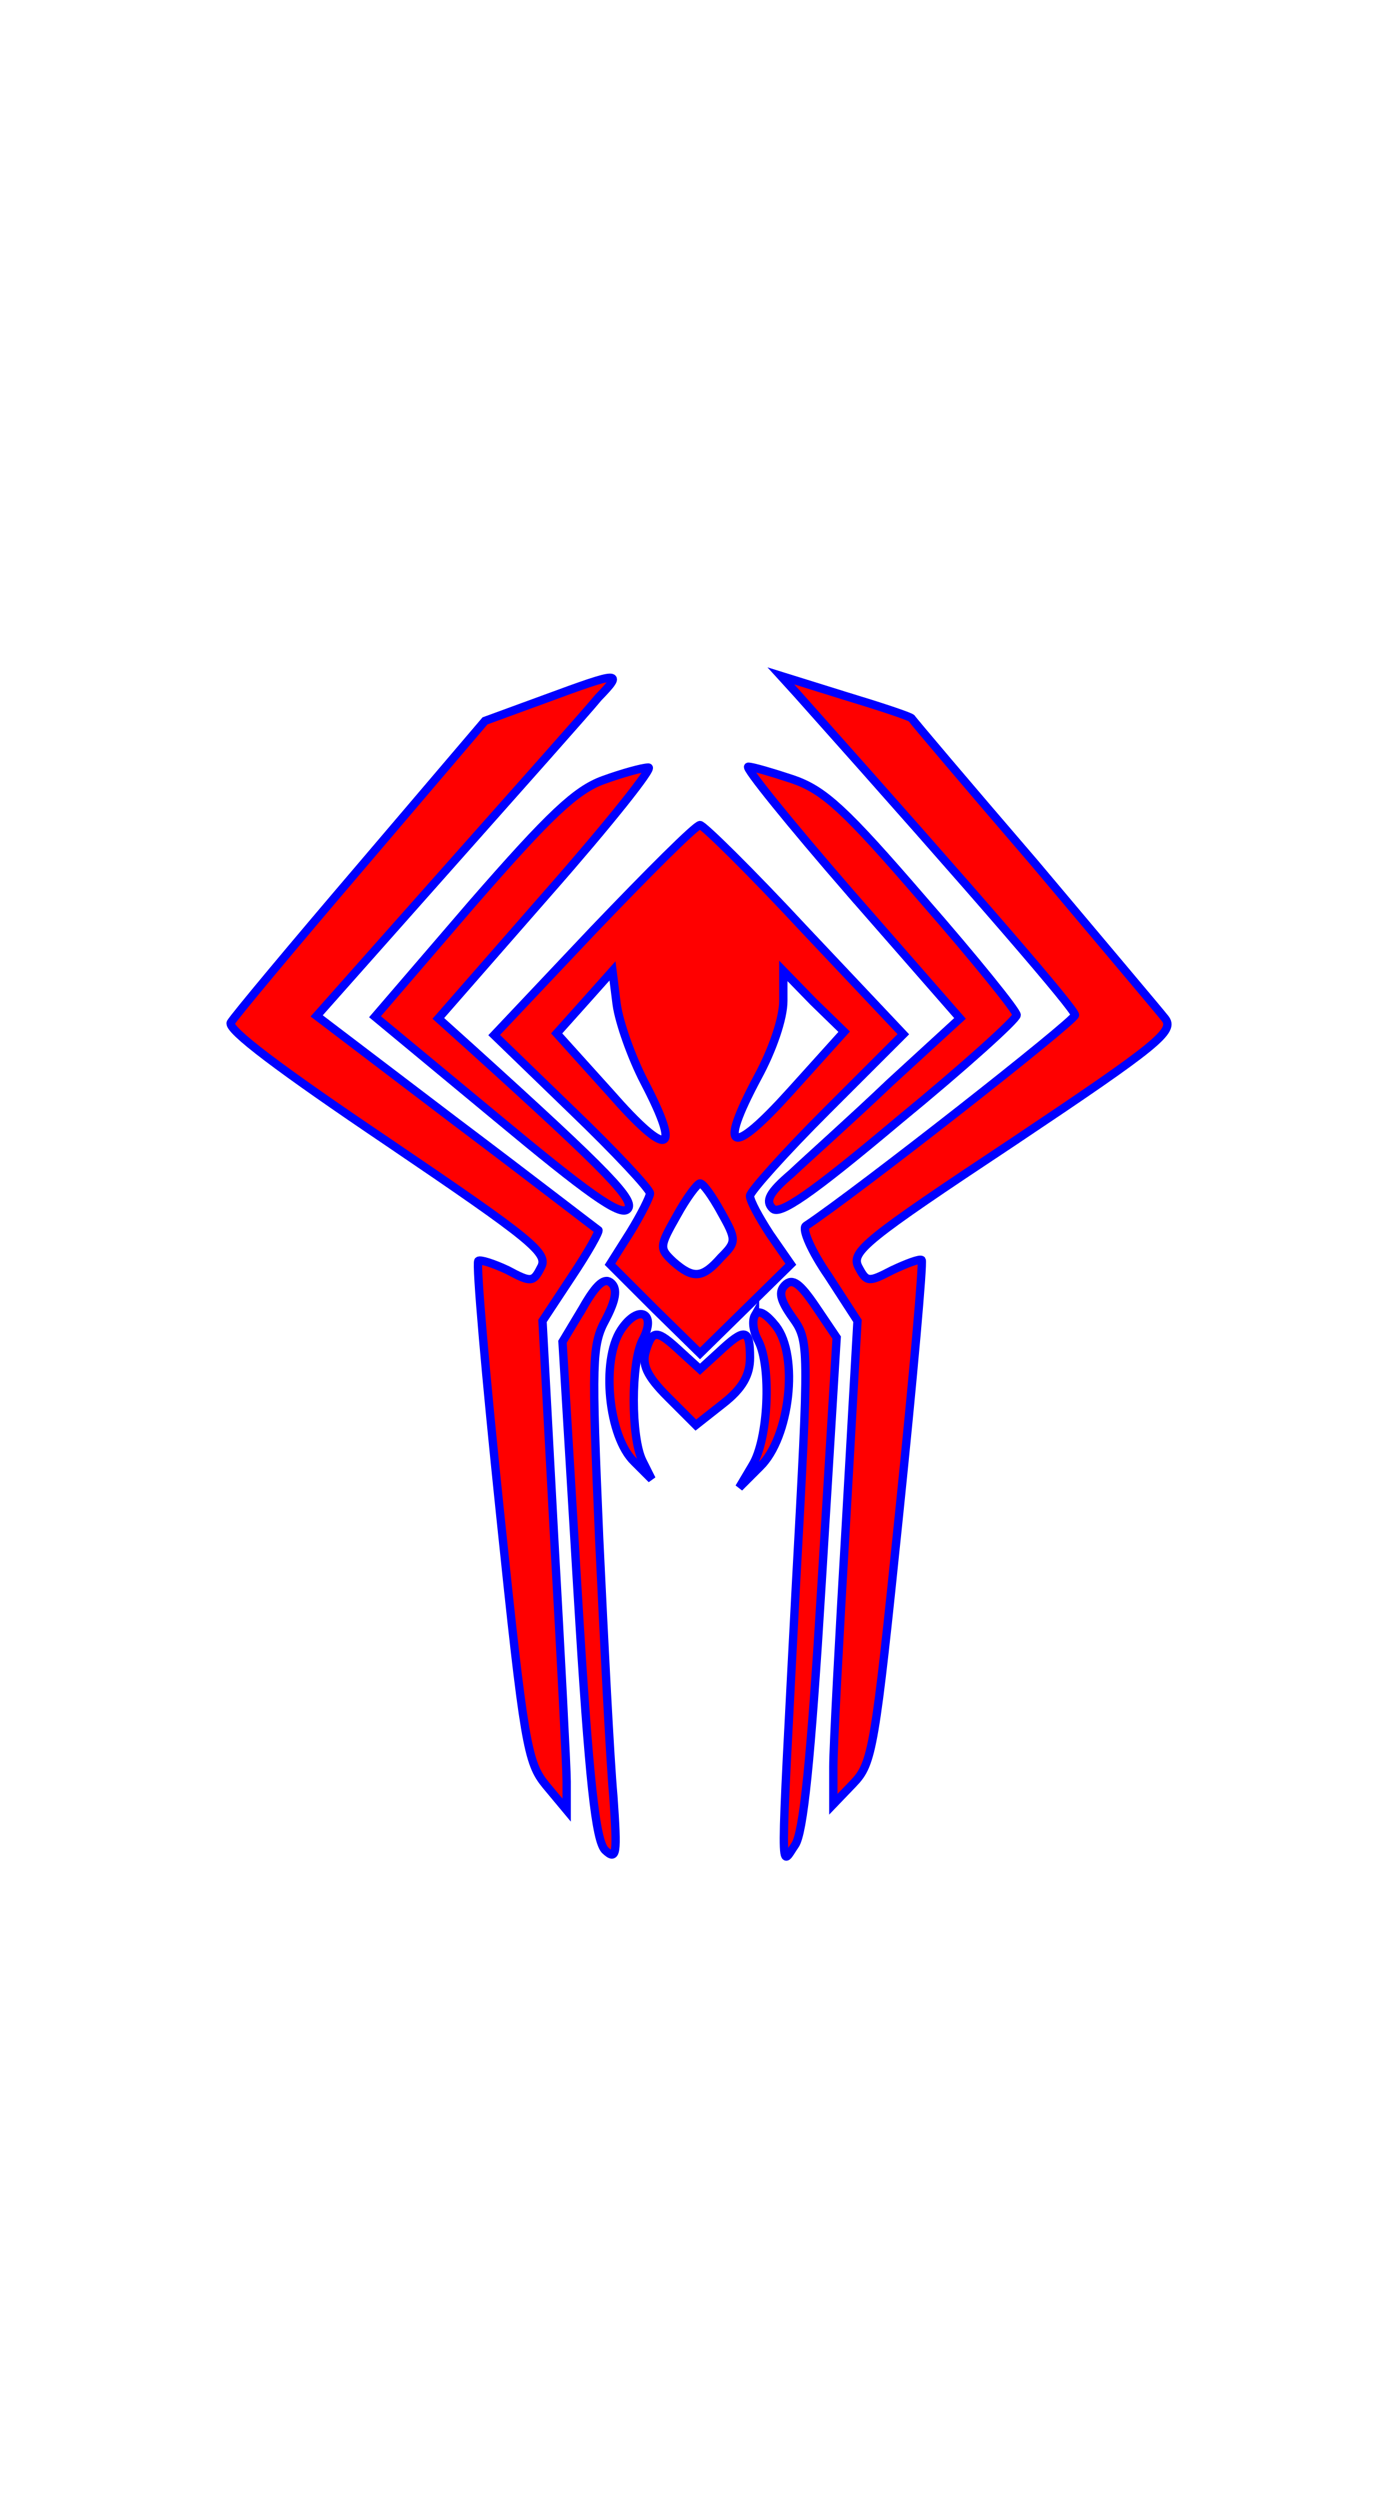 <?xml version="1.0" standalone="no"?>
<!DOCTYPE svg PUBLIC "-//W3C//DTD SVG 20010904//EN"
 "http://www.w3.org/TR/2001/REC-SVG-20010904/DTD/svg10.dtd">
<svg version="1.0" xmlns="http://www.w3.org/2000/svg"
 width="168pt" height="300pt" viewBox="0 0 168 300"
 preserveAspectRatio="xMidYMid meet">

<g transform="translate(0,300) scale(0.1,-0.1)"
fill="#FF0000" stroke="blue" stroke-width="10">
<path d="M653 2161 l-71 -26 -149 -175 c-82 -96 -152 -180 -156 -187 -5 -8 59
-56 188 -143 174 -118 194 -134 184 -151 -9 -18 -12 -18 -40 -3 -17 8 -33 13
-35 11 -3 -3 9 -139 26 -302 29 -279 33 -300 55 -327 l25 -30 0 34 c0 18 -7
150 -15 293 l-14 260 35 53 c20 30 34 55 32 56 -2 1 -78 60 -171 130 l-167
127 157 177 c86 97 168 189 181 205 31 32 27 32 -65 -2z"/>
<path d="M957 2167 c222 -249 333 -378 333 -385 0 -7 -260 -211 -323 -253 -5
-4 7 -31 27 -60 l35 -54 -14 -245 c-8 -135 -15 -265 -15 -290 l0 -45 24 25
c23 24 26 41 55 324 17 165 29 301 27 304 -2 2 -18 -4 -35 -12 -29 -15 -31
-15 -41 4 -9 18 8 32 186 150 175 117 194 133 182 148 -7 9 -78 93 -157 187
-80 93 -146 171 -147 173 -1 2 -37 14 -80 27 l-77 24 20 -22z"/>
<path d="M724 2064 c-33 -12 -64 -41 -158 -149 l-116 -135 146 -121 c107 -89
148 -119 157 -110 10 10 -19 41 -187 193 l-40 36 132 151 c73 83 127 151 120
150 -7 0 -32 -7 -54 -15z"/>
<path d="M1020 1929 l132 -151 -84 -77 c-45 -43 -99 -91 -118 -109 -27 -23
-32 -33 -23 -42 8 -9 45 16 152 106 78 64 141 121 141 126 0 5 -50 67 -112
138 -94 109 -119 132 -157 145 -24 8 -48 15 -53 15 -5 0 50 -68 122 -151z"/>
<path d="M712 1884 l-119 -126 94 -91 c51 -49 93 -94 93 -99 0 -4 -11 -26 -24
-47 l-24 -38 54 -54 54 -53 54 53 55 54 -25 36 c-13 20 -24 40 -24 46 0 5 41
51 92 102 l92 92 -118 125 c-65 70 -122 126 -126 126 -5 0 -62 -57 -128 -126z
m61 -182 c46 -88 29 -93 -41 -13 l-64 71 34 38 33 37 5 -40 c3 -22 18 -64 33
-93z m176 -11 c-72 -80 -88 -74 -40 16 18 33 31 71 31 92 l0 36 36 -37 37 -36
-64 -71z m-84 -145 c19 -34 19 -36 0 -55 -22 -25 -33 -26 -57 -5 -17 16 -17
18 4 55 12 22 25 39 28 39 4 0 15 -16 25 -34z"/>
<path d="M699 1430 l-24 -40 18 -298 c14 -233 22 -300 33 -312 14 -13 15 -6
10 65 -4 44 -11 183 -17 309 -9 213 -9 232 8 263 12 23 14 36 7 43 -8 8 -18 0
-35 -30z"/>
<path d="M942 1458 c-8 -8 -6 -18 9 -39 20 -28 20 -32 4 -323 -19 -364 -19
-336 -1 -310 10 14 19 101 32 315 l18 294 -25 37 c-19 28 -28 35 -37 26z"/>
<path d="M745 1404 c-24 -37 -15 -128 16 -158 l21 -21 -11 22 c-14 28 -14 118
0 145 18 33 -5 44 -26 12z"/>
<path d="M906 1422 c-4 -7 -2 -20 4 -31 16 -31 12 -118 -7 -149 l-16 -27 25
25 c36 35 47 133 19 169 -12 15 -21 20 -25 13z"/>
<path d="M775 1379 c-5 -16 1 -30 26 -55 l34 -34 33 26 c23 18 32 34 32 55 0
35 -6 36 -37 7 l-23 -21 -23 21 c-29 27 -34 27 -42 1z"/>
</g>
</svg>
